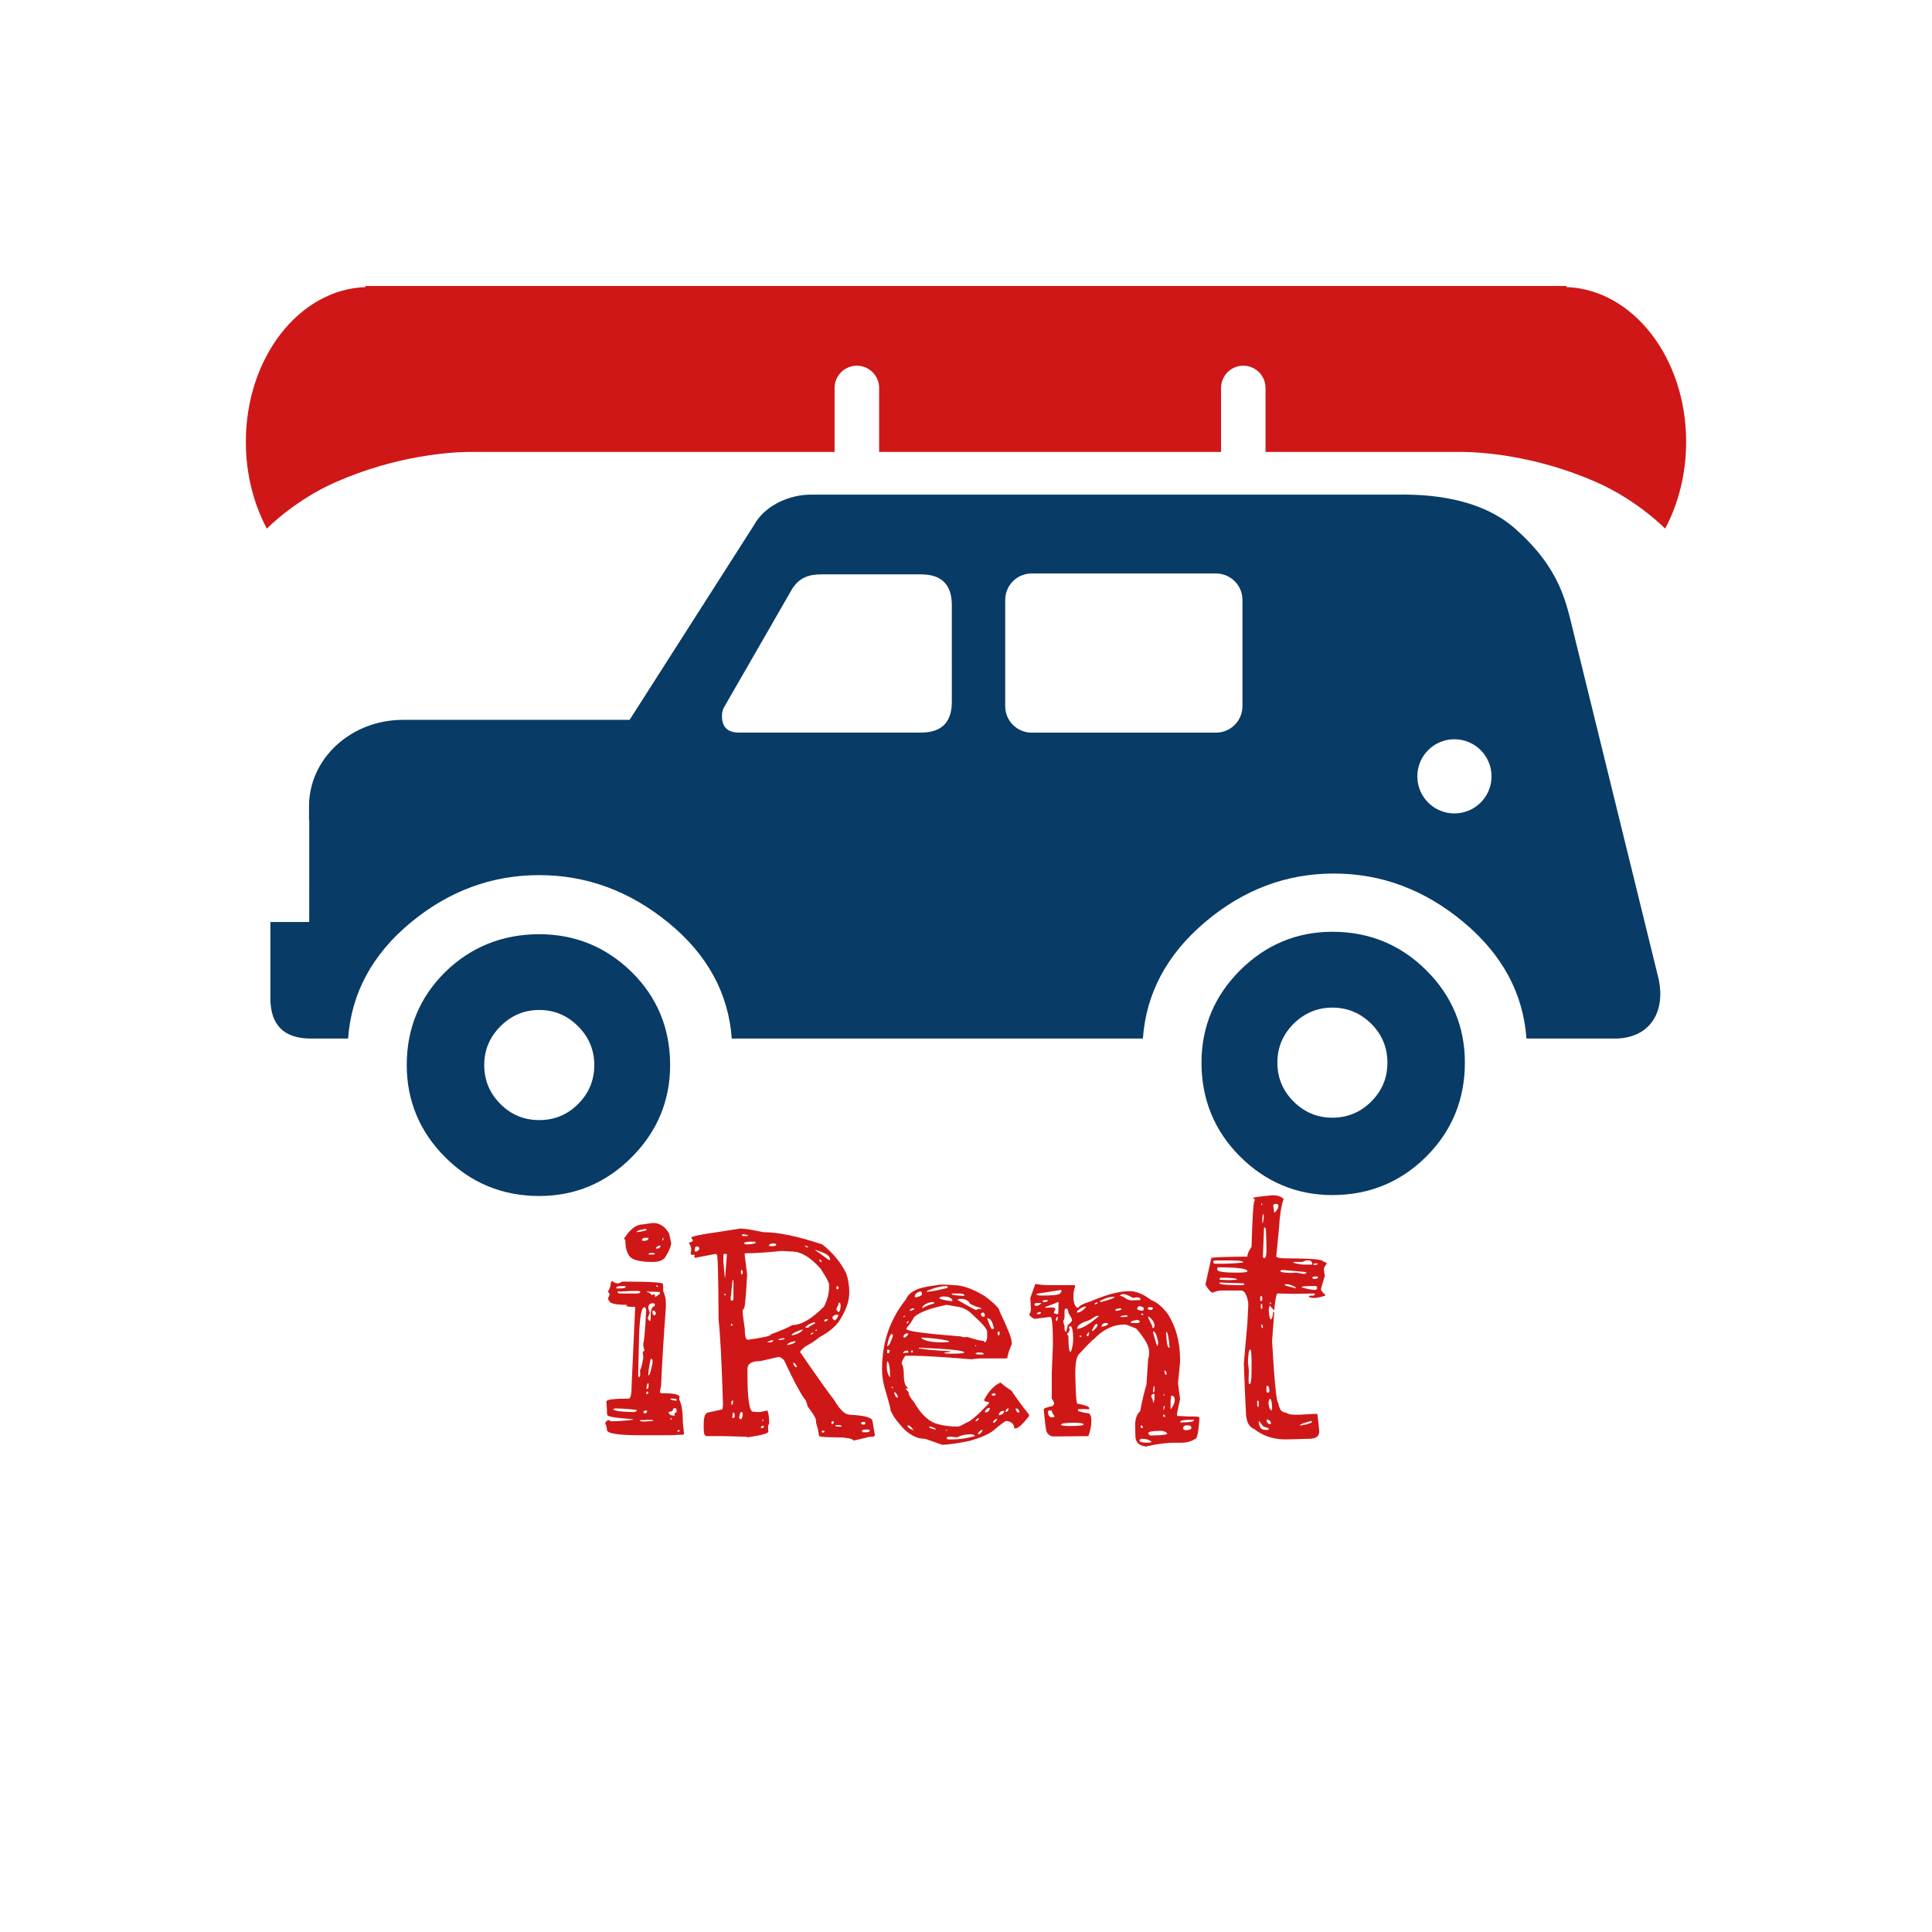 <svg xmlns="http://www.w3.org/2000/svg" width="512" height="512" style="overflow: visible;" viewBox="0 0 512 512" data-svgdocument="" id="_MHlP26Cn8fd3nMFVVlIDq" class="fl-svgdocument" x="0" y="0" xmlns:xlink="http://www.w3.org/1999/xlink"><defs id="_U79MORvUOnqXzOzcEUskH" transform="matrix(1.1, 0, 0, 1.1, -108.648, 76.987)" data-uid="o_ejghiajak_5"></defs><path id="_xjmEOXZU5kbPZ9J_e2sLk" d="M-254.381,292.651v-0.078h-41.062h-1.265h-41.061v0.078c-4.608,0.165-8.305,4.899-8.305,10.744   c0,2.231,0.539,4.307,1.459,6.027c0,0,1.906-1.968,4.79-3.235c4.271-1.873,8.019-2.077,9.261-2.092h25.365v-4.439   c0-0.853,0.694-1.547,1.546-1.547c0.853,0,1.547,0.694,1.547,1.547v4.439h5.398h1.265h17.076v-4.439   c0-0.853,0.691-1.547,1.544-1.547c0.853,0,1.544,0.694,1.544,1.547v4.439h13.695c1.237,0.015,4.989,0.219,9.255,2.092   c2.889,1.268,4.794,3.235,4.794,3.235c0.92-1.721,1.459-3.796,1.459-6.027C-246.075,297.551-249.778,292.817-254.381,292.651z" fill="#cf1717" transform="matrix(3.817, 0, 0, 3.817, 1386.117, -1040.968)" data-uid="o_ejghiajak_6"></path><g id="_7IblQVCN1HFjrArLGTdXZ" transform="matrix(1.584, 0, 0, 1.584, -281.148, -149.514)" data-uid="o_ejghiajak_7"><path id="_vgoG8qgrtfQJmT090aSPZ" d="M-265.552,340.326c-1.775-1.772-3.969-2.674-6.518-2.674c-2.475,0-4.631,0.901-6.408,2.674  c-1.778,1.772-2.679,3.926-2.679,6.409c0,2.556,0.9,4.748,2.679,6.521c1.777,1.772,3.935,2.674,6.408,2.674  c2.549,0,4.741-0.901,6.518-2.674c1.779-1.772,2.679-3.965,2.679-6.521C-262.873,344.252-263.771,342.097-265.552,340.326z   M-269.37,349.434c-0.753,0.749-1.649,1.125-2.699,1.125c-1.046,0-1.949-0.376-2.698-1.125s-1.123-1.647-1.123-2.698  c0-1.041,0.374-1.946,1.123-2.696c0.749-0.741,1.651-1.123,2.698-1.123c1.049,0,1.946,0.382,2.699,1.123  c0.75,0.75,1.119,1.655,1.119,2.696C-268.25,347.787-268.62,348.685-269.37,349.434z" fill="#083b66" transform="matrix(2.41, 0, 0, 2.41, 1056.098, -563.461)" data-uid="o_ejghiajak_8"></path><path id="_UKUGJy1SwHdqsc492iVvZ" d="M-320.725,340.49c-1.774-1.734-3.929-2.616-6.405-2.616c-2.549,0-4.744,0.882-6.522,2.616  c-1.778,1.75-2.679,3.924-2.679,6.465c0,2.477,0.901,4.636,2.676,6.408c1.776,1.78,3.972,2.684,6.525,2.684  c2.481,0,4.633-0.903,6.405-2.682c1.778-1.772,2.679-3.93,2.679-6.41C-318.047,344.411-318.949,342.235-320.725,340.49z   M-324.436,349.664c-0.747,0.749-1.647,1.113-2.694,1.113c-1.051,0-1.947-0.364-2.696-1.113c-0.749-0.752-1.126-1.648-1.126-2.709  c0-1.042,0.377-1.938,1.126-2.688c0.75-0.753,1.646-1.134,2.696-1.134c1.046,0,1.947,0.381,2.694,1.134  c0.75,0.75,1.125,1.646,1.125,2.688C-323.311,348.016-323.686,348.912-324.436,349.664z" fill="#083b66" transform="matrix(2.41, 0, 0, 2.41, 1056.1, -563.588)" data-uid="o_ejghiajak_9"></path><path id="_o7C0xAaNe3rT3om5-d-wY" d="M-249.509,340.761l-5.904-24.042c-0.535-2.146-0.894-4.479-4.077-7.296c-2.792-2.47-7.035-2.361-8.158-2.361h-40.728  c-1.504,0-3.22,0.752-3.969,2.146l-8.618,13.49h-15.736c-3.597,0-6.518,2.682-6.518,5.994v0.96h0.015c0,0.952,0,2.844,0,2.844  l-0.002,4.236h-2.696v5.284c0,1.866,0.936,2.807,2.812,2.807h2.583c0.225-3.144,1.669-5.825,4.324-8.035  c2.661-2.206,5.639-3.311,8.934-3.311c3.3,0,6.293,1.104,8.989,3.311c2.7,2.21,4.159,4.892,4.387,8.035h28.542  c0.221-3.144,1.667-5.843,4.323-8.091c2.661-2.248,5.637-3.365,8.934-3.365c3.298,0,6.29,1.117,8.991,3.365  c2.696,2.248,4.155,4.947,4.379,8.091h6.276C-250.047,344.73-249.081,342.907-249.509,340.761z M-298.593,321.444  c0,1.421-0.709,2.136-2.138,2.136h-12.655c-0.775,0-1.167-0.387-1.167-1.158c0-0.271,0.067-0.486,0.193-0.679l4.666-8.108  c0.498-0.801,1.15-1.037,2.05-1.037h6.912c1.428,0,2.138,0.714,2.138,2.132L-298.593,321.444L-298.593,321.444z M-278.418,321.745  c0,1.019-0.821,1.84-1.837,1.84h-12.795c-1.019,0-1.838-0.821-1.838-1.84v-7.371c0-1.018,0.82-1.837,1.838-1.837h12.795  c1.017,0,1.837,0.819,1.837,1.837V321.745z M-263.703,329.194c-1.424,0-2.575-1.149-2.575-2.573c0-1.425,1.151-2.576,2.575-2.576  c1.423,0,2.576,1.151,2.576,2.576C-261.127,328.045-262.28,329.194-263.703,329.194z" fill="#083b66" transform="matrix(2.41, 0, 0, 2.41, 1056.348, -562.877)" data-uid="o_ejghiajak_10"></path></g><path id="_xjtvd-YgT5-MwmX5HN6f_" fill="#cf1717" transform="matrix(0.808, 0, 0, 0.808, 256.317, 380.195)" text="iRent" text-anchor="middle" font-size="100" letter-spacing="0" side="left" offset="0.5" dx="0" dy="0" space="preserve" href="" font-family="Love Ya Like A Sister" font-scale="contain" x="0" y="0" data-fl-textpath="" font-weight="400" font-style="normal" data-uid="o_ejghiajak_11" d="M-106.441-68.95L-106.441-68.95L-103.121-69.43Q-99.711-69.43 -97.751-65.92L-97.751-65.92L-97.071-62.79Q-97.261-60.94 -99.221-57.91L-99.221-57.91Q-100.491-56.64 -103.121-56.64L-103.121-56.64Q-109.281-56.64 -110.741-58.5L-110.741-58.5Q-112.211-60.45 -112.111-63.96L-112.111-63.96Q-112.501-63.96 -112.501-64.16L-112.501-64.16L-112.501-64.36Q-109.571-68.95 -106.441-68.95ZM-108.401-66.5L-108.401-66.5L-108.401-66.41Q-105.081-66.8 -105.081-67.29L-105.081-67.29L-105.561-67.48Q-108.401-66.99 -108.401-66.5ZM-106.741-63.67L-106.741-63.67L-106.641-63.67L-106.051-63.57L-105.861-63.57Q-104.781-63.57 -104.491-64.36L-104.491-64.36L-104.591-64.55L-105.761-64.55Q-106.541-64.55 -106.741-63.67ZM-99.611-64.55L-99.711-64.55L-100.001-64.06L-100.001-63.67L-99.901-63.67L-99.611-64.06L-99.611-64.55ZM-102.051-61.33L-102.051-61.33L-102.051-61.04L-101.661-61.04Q-100.981-61.04 -100.581-61.72L-100.581-61.72L-100.581-62.01L-100.781-62.01Q-101.461-62.01 -102.051-61.33ZM-102.731-59.57L-104.201-59.57L-104.491-59.28L-104.491-59.08L-102.731-59.08L-102.441-59.28L-102.731-59.57ZM-116.801-50.1L-116.601-50.29L-116.311-50.29Q-115.531-49.61 -114.351-49.61L-114.351-49.61L-113.081-50.2Q-99.801-50.2 -99.801-49.41L-99.801-49.41L-99.711-48.73L-99.711-47.07Q-98.831-45.12 -98.831-43.36L-98.831-43.36L-98.831-41.8Q-100.001-25.88 -100.391-16.02L-100.391-16.02Q-100.581-15.43 -100.781-13.96L-100.781-13.96Q-100.681-13.57 -99.901-13.57L-99.901-13.57L-99.611-13.57Q-94.331-13.57 -94.331-12.3L-94.331-12.3L-94.431-12.11L-94.431-11.52Q-93.261-9.18 -93.261-4.1L-93.261-4.1L-92.871-0.2L-93.161 0L-97.461 0.2L-107.231 0.2Q-118.161 0.2 -118.161-1.56L-118.161-1.56Q-118.161-2.64 -118.751-3.71L-118.751-3.71Q-118.461-4.39 -117.771-4.79L-117.771-4.79L-117.481-4.79Q-117.091-4.39 -116.601-4.39L-116.601-4.39L-116.401-4.39Q-113.571-4.39 -109.671-4.88L-109.671-4.88L-109.671-5.08Q-118.061-5.66 -118.061-6.45L-118.061-6.45L-118.161-7.23L-118.161-8.3L-118.361-10.84Q-118.361-11.82 -111.031-11.82L-111.031-11.82Q-110.061-11.82 -110.061-16.21L-110.061-16.21L-108.891-41.89L-109.081-41.89Q-111.811-41.89 -111.811-42.29L-111.811-42.29Q-111.811-42.38 -111.521-42.58L-111.521-42.58Q-117.381-42.58 -117.381-43.95L-117.381-43.95Q-117.771-44.04 -117.771-44.73L-117.771-44.73L-117.281-45.9Q-117.281-46.29 -117.871-46.97L-117.871-46.97Q-117.091-47.75 -116.801-50.1L-116.801-50.1ZM-115.041-48.34L-115.041-48.34L-115.041-47.95L-114.551-47.95Q-112.011-47.95 -112.011-48.34L-112.011-48.34L-112.211-48.73L-112.501-48.73Q-115.041-48.73 -115.041-48.34ZM-101.461-48.73L-101.761-49.02L-102.051-48.73L-101.661-48.44L-101.461-48.44L-101.461-48.73ZM-112.891-46.97L-112.891-46.97L-114.651-46.97L-114.651-46.68Q-114.651-46.29 -113.281-46.29L-113.281-46.29L-112.211-46.29L-111.911-46.29L-108.691-46.29Q-107.231-46.29 -107.231-46.78L-107.231-46.78L-107.231-46.88Q-107.231-47.36 -112.891-46.97ZM-102.831-46.88L-104.201-46.88L-105.081-46.97L-105.081-46.78Q-104.391-46.78 -103.421-45.8L-103.421-45.8L-103.221-45.8Q-103.031-45.8 -103.031-46.09L-103.031-46.09L-102.831-46.09Q-102.441-46.09 -102.341-45.21L-102.341-45.21L-102.151-45.21L-100.781-46.19L-100.781-46.78L-102.831-46.88ZM-104.591-41.41L-104.591-41.41L-104.101-39.94L-104.781-38.18Q-104.391-37.3 -104.101-37.3L-104.101-37.3L-104.001-37.3L-103.811-37.89L-103.811-38.48Q-103.811-41.99 -102.731-41.99L-102.731-41.99L-102.441-42.38L-102.441-42.77L-102.731-43.07L-103.321-43.07Q-104.591-43.07 -104.591-41.41ZM-107.621-32.13L-107.621-32.13L-107.911-19.53Q-107.811-18.85 -107.621-18.85L-107.621-18.85Q-107.321-18.85 -107.231-19.73L-107.231-19.73L-107.321-21.19Q-106.831-21.68 -106.251-25.1L-106.251-25.1L-106.251-25.68L-106.441-27.05Q-105.861-27.54 -105.861-27.73L-105.861-27.73Q-106.251-28.81 -106.251-29.88L-106.251-29.88L-106.251-30.08Q-105.861-30.08 -105.271-41.02L-105.271-41.02Q-105.561-41.8 -105.861-41.8L-105.861-41.8Q-107.321-41.8 -107.621-32.13ZM-102.831-40.72L-102.831-40.72L-103.221-40.63L-103.221-40.04Q-103.221-39.45 -102.731-39.16L-102.731-39.16L-102.441-39.16L-102.151-39.55L-102.151-40.04Q-102.341-40.53 -102.831-40.72ZM-103.221-24.12L-103.321-24.8L-103.811-24.8Q-104.591-21.19 -104.591-19.43L-104.591-19.43L-104.491-19.43Q-104.001-19.43 -103.221-23.44L-103.221-23.44L-103.221-24.12ZM-105.171-15.63L-105.171-15.63L-105.171-14.94L-104.981-14.94Q-104.491-15.14 -104.491-16.11L-104.491-16.11L-104.491-16.8L-104.781-16.8Q-104.981-16.8 -105.171-15.63ZM-104.881-14.16L-104.981-14.16L-105.271-13.77L-105.271-13.28L-104.981-13.28L-104.591-13.57L-104.591-13.87L-104.881-14.16ZM-96.581-11.82L-97.171-11.82L-97.461-11.72Q-96.871-11.23 -95.311-11.13L-95.311-11.13L-95.311-11.43Q-95.311-11.82 -96.581-11.82L-96.581-11.82ZM-96.781-7.71L-96.781-7.71L-97.951-7.42Q-97.751-6.25 -96.191-6.25L-96.191-6.25L-95.901-6.25L-95.901-6.54L-96.091-6.84Q-96.091-6.93 -95.311-7.42L-95.311-7.42L-95.311-7.91Q-95.311-8.59 -95.701-8.69L-95.701-8.69L-96.091-8.69Q-96.391-8.59 -96.781-7.71ZM-115.431-8.59L-115.431-8.59L-116.111-8.4L-116.111-8.3Q-115.331-7.52 -110.061-7.42L-110.061-7.42L-109.371-7.42Q-108.591-7.42 -108.401-7.91L-108.401-7.91L-108.401-8.11Q-112.501-8.59 -115.431-8.59ZM-106.251-7.42L-106.251-7.42L-105.861-6.93Q-104.981-6.93 -104.981-7.91L-104.981-7.91L-105.471-7.91Q-106.051-7.91 -106.251-7.42ZM-96.871-5.47L-97.071-5.47L-97.361-5.08L-97.361-4.88L-97.171-4.88L-96.871-5.27L-96.871-5.47ZM-103.421-4.79L-104.591-4.88L-105.861-4.79L-107.231-4.79L-107.231-4.39L-105.861-4.3L-103.031-4.49L-103.031-4.79L-103.421-4.79ZM-94.431-1.56L-94.631-1.56L-95.021-1.27L-95.021-0.98L-94.431-0.98L-94.331-1.27L-94.431-1.56ZM-82.031-66.41L-82.031-66.41L-74.511-67.58L-74.221-67.58Q-72.461-67.58 -66.891-66.41L-66.891-66.41Q-59.571-66.41 -47.561-62.4L-47.561-62.4Q-42.381-58.4 -39.651-52.83L-39.651-52.83Q-38.671-49.8 -38.671-46.78L-38.671-46.78L-38.671-46.58Q-38.671-42.19 -42.281-36.82L-42.281-36.82Q-44.331-34.18 -48.531-31.93L-48.531-31.93Q-49.611-30.86 -53.221-28.81L-53.221-28.81Q-54.781-27.54 -54.781-27.05L-54.781-27.05Q-46.391-14.84 -43.551-11.23L-43.551-11.23Q-40.821-6.54 -38.481-6.54L-38.481-6.54Q-31.051-6.15 -31.051-4.39L-31.051-4.39L-30.271 0.2Q-30.471 0.68 -31.051 0.68L-31.051 0.68L-31.831 0.68L-37.211 1.95Q-37.991 0.88 -43.361 0.88L-43.361 0.88Q-48.631 0.88 -48.631 0.29L-48.631 0.29Q-48.731-1.17 -49.511-3.71L-49.511-3.71L-49.611-4.39L-49.611-4.79Q-49.611-5.66 -52.341-9.28L-52.341-9.28Q-52.831-11.43 -53.421-11.82L-53.421-11.82Q-55.661-14.94 -60.061-24.41L-60.061-24.41Q-61.131-25.49 -61.821-25.49L-61.821-25.49L-67.871-24.12Q-72.071-24.12 -72.071-21.58L-72.071-21.58L-72.071-19.92Q-72.071-7.52 -70.211-7.52L-70.211-7.52L-68.941-7.42L-67.871-7.42L-65.531-7.91Q-64.941-6.64 -64.941-3.71L-64.941-3.71L-65.331-2.73L-65.231-0.98Q-65.231-0.1 -72.071 0.88L-72.071 0.88L-72.361 0.68L-79.981 0.49L-85.451 0.49Q-86.421 0.49 -86.421-1.95L-86.421-1.95L-86.421-3.61Q-86.421-7.32 -84.671-7.32L-84.671-7.32L-80.271-8.3L-80.081-9.77Q-80.761-31.05 -81.541-37.7L-81.541-37.7Q-81.641-59.08 -82.131-59.08L-82.131-59.08L-82.521-59.28L-89.161-58.01L-89.551-58.11L-89.351-58.98L-90.531-58.98L-90.531-59.28L-90.721-59.28L-90.531-60.45L-90.531-61.04Q-90.531-61.62-91.311-62.99L-91.311-62.99Q-89.941-63.18 -89.941-63.77L-89.941-63.77L-90.531-64.55Q-90.531-65.23 -82.031-66.41ZM-73.241-65.72L-73.631-65.72L-73.921-65.43L-73.631-65.14L-71.971-65.14L-71.971-65.43L-73.241-65.72ZM-71.581-63.28Q-73.141-63.18 -73.141-62.79Q-73.141-62.4 -72.361-62.4L-72.361-62.4L-72.171-62.4Q-69.531-62.5 -69.331-62.99L-69.331-62.99L-69.631-63.28L-71.581-63.28ZM-65.041-62.01L-65.041-62.01L-64.651-61.82L-63.671-61.82Q-62.791-61.82 -62.601-62.3L-62.601-62.3Q-62.601-62.7 -63.771-62.7L-63.771-62.7Q-64.751-62.7 -65.041-62.01ZM-53.031-62.01L-53.031-62.01L-53.221-61.91L-53.221-61.82Q-52.831-61.43 -52.151-61.43L-52.151-61.43L-52.151-61.52Q-52.151-61.72 -53.031-62.01ZM-89.351-60.55L-89.351-60.55L-89.351-60.16L-89.061-60.06Q-88.381-60.06 -87.891-60.84L-87.891-60.84L-87.891-61.33L-88.281-61.72L-88.871-61.72Q-89.261-61.72 -89.351-60.55ZM-49.901-60.64L-49.901-60.64L-49.901-60.55Q-48.051-59.28 -45.311-57.23L-45.311-57.23L-45.021-57.23L-45.021-57.71Q-45.021-59.18 -49.901-60.64ZM-72.951-59.47L-72.951-59.47L-72.951-58.69L-72.171-52.44Q-72.751-42.29 -73.141-41.5L-73.141-41.5L-73.631-40.82L-73.631-39.65L-72.951-34.67Q-72.951-31.15 -71.971-31.15L-71.971-31.15L-71.781-31.15Q-64.351-32.13 -64.351-32.91L-64.351-32.91Q-59.371-34.77 -57.321-35.94L-57.321-35.94Q-53.031-35.94 -46.971-41.99L-46.971-41.99Q-45.311-45.31 -45.311-48.14L-45.311-48.14L-45.311-49.22Q-45.311-50.2 -48.051-54.39L-48.051-54.39Q-53.031-60.06 -57.521-60.06L-57.521-60.06L-60.841-60.25Q-68.651-59.47 -72.951-59.47ZM-79.001-59.28L-79.691-59.28L-79.981-58.98L-79.981-56.84L-79.491-51.46L-79.391-51.46L-78.811-59.08L-79.001-59.28ZM-48.141-57.42L-48.341-57.42L-48.531-57.13L-48.051-56.64L-47.751-56.64L-47.751-56.84L-48.141-57.42ZM-73.921-54L-74.121-54L-74.221-53.61L-74.221-53.22Q-74.121-52.54 -73.921-52.54L-73.921-52.54L-73.631-52.83L-73.631-53.61L-73.921-54ZM-76.951-50.78L-76.951-50.78L-77.641-44.24L-77.341-43.95L-76.951-43.95L-76.661-44.34L-76.661-49.51Q-76.661-50.78 -76.951-50.78ZM-42.481-48.73L-42.581-48.73L-42.871-48.54L-42.871-47.85L-42.581-47.66L-42.481-47.66L-42.191-47.95L-42.191-48.34L-42.481-48.73ZM-79.201-45.9L-79.391-46.19L-79.691-46.19L-79.691-45.9L-79.391-45.7L-79.201-45.7L-79.201-45.9ZM-41.891-43.26L-41.891-43.26L-42.191-43.26L-42.191-42.77L-42.871-41.31L-42.871-40.92L-42.281-40.23Q-41.601-40.23 -41.501-42.29L-41.501-42.29Q-41.601-43.26 -41.891-43.26ZM-44.241-38.38L-44.241-38.38Q-44.141-37.89 -43.551-37.5L-43.551-37.5L-43.361-37.5Q-42.281-38.38 -42.281-39.26L-42.281-39.26L-42.481-39.36Q-43.851-39.36 -44.241-38.38ZM-46.871-37.4L-46.871-37.4L-46.871-37.11L-46.481-37.11Q-45.701-37.4 -45.701-37.89L-45.701-37.89L-46.001-37.89Q-46.681-37.89 -46.871-37.4ZM-53.031-35.35L-53.031-35.35L-53.031-35.06L-52.151-35.06Q-51.661-35.64 -50.001-36.43L-50.001-36.43L-49.901-36.52L-49.901-36.82Q-51.271-36.82 -53.031-35.35ZM-76.951-36.04L-77.251-36.43L-77.541-36.04L-77.541-35.94L-77.251-35.64L-76.951-35.94L-76.951-36.04ZM-57.521-32.81L-57.521-32.81L-57.521-32.52Q-54.781-33.11 -53.911-34.38L-53.911-34.38L-53.911-34.47L-54.101-34.47Q-56.931-33.59 -57.521-32.81ZM-49.321-34.47L-49.511-34.47L-49.801-34.28L-49.801-34.08L-49.321-34.08L-49.321-34.47ZM-51.371-32.91L-51.371-32.91L-51.271-32.81L-51.171-32.81L-50.491-33.2L-50.491-33.5L-50.581-33.5Q-51.271-33.3 -51.371-32.91ZM-61.911-31.15L-61.911-31.15L-61.911-31.05L-61.231-31.05Q-59.861-31.25 -59.861-31.45L-59.861-31.45L-60.061-31.64L-60.251-31.64Q-61.911-31.45 -61.911-31.15ZM-65.531-30.37L-65.531-30.37L-65.531-30.27L-65.231-30.27Q-63.671-30.27 -63.671-30.76L-63.671-30.76L-63.671-30.96L-63.961-30.96Q-64.451-30.96 -65.531-30.37ZM-59.081-29.49L-59.081-29.49L-58.891-29.39L-58.791-29.39Q-56.351-29.98 -56.351-30.47L-56.351-30.47L-56.441-30.66L-56.541-30.66Q-58.591-30.27 -59.081-29.49ZM-57.031-23.63L-57.031-23.63L-57.031-23.54Q-57.031-22.75 -56.251-22.17L-56.251-22.17L-55.861-22.17L-55.861-22.36Q-56.541-23.63 -57.031-23.63ZM-76.851-11.23L-76.951-11.23L-77.341-10.84L-77.341-9.86L-76.951-9.86L-76.761-10.84L-76.851-11.23ZM-74.801-5.57L-74.801-5.57L-74.801-5.47L-74.411-5.08L-74.221-5.08Q-73.831-5.08 -73.631-6.45L-73.631-6.45L-73.631-6.84L-73.831-7.42L-74.121-7.42Q-74.511-7.42 -74.801-5.57ZM-76.661-7.23L-76.661-7.23L-76.851-7.23L-77.051-5.57L-77.051-5.47L-76.661-5.47L-76.271-5.76L-76.271-6.15Q-76.271-7.13 -76.661-7.23ZM-66.801-4.88L-67.091-4.88L-67.191-4.79L-67.191-4.39L-67.091-4.39L-66.801-4.79L-66.801-4.88ZM-43.751-4.39L-44.241-4.39L-44.631-3.91L-44.241-3.42L-44.141-3.42L-43.751-3.91L-43.751-4.39ZM-34.761-3.91L-34.761-3.91L-34.761-3.42L-34.181-3.32L-33.691-3.32L-33.401-3.61L-33.401-3.91L-33.691-4.2L-34.081-4.2Q-34.761-4.1 -34.761-3.91ZM-67.671-2.25L-67.671-2.25L-67.481-2.15L-67.091-2.15L-66.701-2.44L-66.701-2.64L-66.891-2.93Q-67.671-2.93 -67.671-2.25ZM-42.191-3.13L-42.191-3.13L-43.261-3.13L-43.261-3.03L-42.871-2.64L-41.211-2.64L-41.211-2.73Q-41.311-3.13 -42.191-3.13ZM-34.571-1.27L-34.571-1.27L-34.281-0.78L-33.011-0.78Q-32.131-0.78 -31.931-1.27L-31.931-1.27Q-31.931-1.66 -32.711-1.66L-32.711-1.66L-33.791-1.66Q-34.571-1.46 -34.571-1.27ZM-46.871-1.27L-47.561-1.27L-47.751-1.07Q-47.751-0.68 -47.261-0.68L-47.261-0.68L-46.781-0.88L-46.871-1.27ZM-4.297-49.02L-4.297-49.02Q-0.197-49.02  5.663-45.51L 5.663-45.51Q 10.643-41.8  10.643-40.43L 10.643-40.43Q 14.553-32.23  14.553-30.57L 14.553-30.57L 14.653-29.79Q 13.183-26.37  13.183-25.1L 13.183-25.1L 12.593-25L 4.293-25Q 3.123-25  1.463-24.71L 1.463-24.71Q-12.597-25.88 -18.257-25.88L-18.257-25.88L-20.317-25.88Q-21.487-24.12 -21.487-23.34L-21.487-23.34Q-20.797-22.27 -20.797-19.92L-20.797-19.92Q-20.797-16.21 -19.627-15.53L-19.627-15.53L-19.527-15.04L-19.527-14.94L-20.117-15.23L-20.117-14.94L-19.237-13.96Q-19.237-12.7 -17.477-10.74L-17.477-10.74Q-14.257-5.08 -10.447-3.71L-10.447-3.71Q-7.227-2.64 -3.127-2.64L-3.127-2.64Q-2.437-2.64 -0.297-3.91L-0.297-3.91Q 1.463-4.3  7.133-10.25L 7.133-10.25L 7.133-10.55Q 7.133-10.74  5.763-10.94L 5.763-10.94L 5.563-11.43Q 7.813-15.72  10.933-17.09L 10.933-17.09Q 11.813-16.21  14.553-14.36L 14.553-14.36Q 16.703-11.04  20.313-6.54L 20.313-6.54L 20.313-6.15Q 17.183-2.05  15.823-2.05L 15.823-2.05L 15.433-2.05Q 15.433-4.2  12.793-4.49L 12.793-4.49Q 12.303-4.49  8.493-1.27L 8.493-1.27Q 6.253 0.49  0.783 2.05L 0.783 2.05Q-5.567 3.32 -8.207 3.32L-8.207 3.32L-13.767 1.37Q-18.457 1.37 -22.367-3.71L-22.367-3.71Q-24.027-5.47 -25.097-7.91L-25.097-7.91Q-25.097-8.69 -27.247-16.02L-27.247-16.02Q-27.927-18.85 -27.927-21.48L-27.927-21.48L-27.927-21.58Q-27.927-34.57 -20.117-44.34L-20.117-44.34Q-19.137-46.78 -15.627-47.95L-15.627-47.95Q-13.277-48.63 -9.957-49.02L-9.957-49.02Q-9.087-49.41 -4.297-49.02ZM-13.087-47.17L-13.277-46.97L-13.277-46.88L-13.087-46.88Q-11.527-46.88 -7.227-47.95L-7.227-47.95Q-6.347-48.05 -6.347-48.44L-6.347-48.44L-6.637-48.73L-6.737-48.73Q-9.567-48.73 -13.087-47.17L-13.087-47.17ZM-17.187-45.31L-17.187-45.31L-17.187-45.21L-16.897-45.02L-16.797-45.02Q-14.847-45.51 -14.847-46L-14.847-46L-14.847-46.58L-15.237-46.97L-15.427-46.97Q-17.187-46.39 -17.187-45.31ZM-2.147-46.29L-2.147-46.29L-5.077-46.29L-5.077-46.09Q-5.077-45.7 -1.077-45.51L-1.077-45.51L-0.977-45.51L-0.977-45.9Q-0.977-46.09 -2.147-46.29ZM-9.087-44.82L-9.087-44.82L-9.087-44.73Q-9.087-44.34 -5.077-43.75L-5.077-43.75L-4.887-43.85L-4.887-44.24Q-5.667-45.31 -7.517-45.31L-7.517-45.31L-7.817-45.31Q-9.087-45.21 -9.087-44.82ZM-3.127-44.24L-3.127-44.24L-3.127-44.14Q 2.443-40.92  2.833-40.92L 2.833-40.92L 2.933-40.92L 3.903-41.31L 4.493-41.11L 4.593-41.31L 4.593-41.41Q 4.203-41.7  2.933-41.99L 2.933-41.99L 0.973-42.87Q 0.193-44.53 -2.147-44.53L-2.147-44.53L-2.437-44.53Q-3.127-44.43 -3.127-44.24ZM-14.747-41.41L-14.747-41.41Q-13.767-42.19 -10.837-43.07L-10.837-43.07L-10.837-43.26L-10.937-43.46L-11.917-43.46Q-14.747-42.68 -14.747-41.41ZM-19.917-34.96L-19.917-34.96L-19.917-34.67Q-19.917-33.59 -2.147-32.23L-2.147-32.23L-1.167-31.93L 0.093-32.03Q 4.003-30.76  5.373-30.76L 5.373-30.76Q 5.373-30.47  5.953-30.27L 5.953-30.27Q 6.543-31.15  6.543-31.93L 6.543-31.93L 6.543-33.79Q 6.543-35.06  1.663-39.45L 1.663-39.45Q-0.587-41.7 -3.417-41.99L-3.417-41.99L-6.737-42.58Q-14.847-40.92 -17.387-38.57L-17.387-38.57Q-18.457-36.52 -19.917-34.96ZM-18.847-40.82L-18.847-40.82L-18.847-40.63L-18.657-40.63Q-17.387-40.92 -17.387-41.31L-17.387-41.31L-17.387-41.41L-17.867-41.41Q-18.357-41.41 -18.847-40.82ZM 4.493-39.45L 4.493-39.45Q 4.683-38.67  5.373-38.67L 5.373-38.67L 5.563-38.67L 5.763-38.96L 5.763-39.55L 5.373-40.04Q 4.493-40.04  4.493-39.45ZM-20.317-38.96L-20.707-38.96L-20.897-38.67L-20.897-38.57L-20.707-38.57L-20.317-38.87L-20.317-38.96ZM 7.133-37.99L 6.933-38.18L 6.543-38.18Q 7.613-34.96  8.103-34.67L 8.103-34.67L 8.493-34.67L 8.793-34.86Q 8.003-37.99  7.133-37.99L 7.133-37.99ZM-19.827-36.43L-19.827-36.43Q-19.237-36.52 -19.237-37.21L-19.237-37.21L-19.237-37.3Q-19.827-37.11 -19.827-36.43ZM 10.543-33.79L 10.253-33.79L 9.963-33.59L 9.963-32.91L 10.253-32.52Q 10.643-32.62  10.643-33.2L 10.643-33.2L 10.643-33.59L 10.543-33.79ZM-20.897-32.42L-20.897-32.42L-20.897-32.03L-20.707-31.84L-20.507-31.84Q-19.827-32.13 -19.337-32.91L-19.337-32.91L-19.337-33.2L-19.827-33.2Q-20.407-33.2 -20.897-32.42ZM-24.907-33.01L-24.907-33.01Q-25.687-32.23 -26.267-29.1L-26.267-29.1L-26.077-29.1Q-25.487-29.1 -24.317-32.52L-24.317-32.52Q-24.507-33.01 -24.907-33.01ZM-14.937-31.84L-14.937-31.84L-14.937-31.54Q-13.087-30.27 -8.207-30.27L-8.207-30.27L-7.327-30.27L-6.057-30.37L-6.057-30.76Q-10.057-31.64 -14.937-31.84ZM 2.933-29L 2.933-29.3L 2.633-29.3L 2.633-29L 2.933-29ZM-15.917-28.52L-15.917-28.52L-15.917-28.32Q-13.967-27.83 -5.567-27.34L-5.567-27.34L-5.567-27.25L-5.567-27.15L-7.617-26.86Q-7.617-26.56 -5.077-26.56L-5.077-26.56Q-0.977-26.56 -0.977-26.95L-0.977-26.95Q-0.977-27.93 -15.917-28.52ZM-25.387-27.64L-25.777-27.83L-26.267-27.83L-26.267-27.25Q-26.267-26.66 -25.977-26.66L-25.977-26.66Q-25.487-26.66 -25.387-27.64L-25.387-27.64ZM-17.867-27.54L-17.867-27.64L-18.357-27.54L-18.357-26.95L-17.867-26.95L-17.867-27.34L-17.867-27.54ZM-20.997-26.86L-20.997-26.86L-20.997-26.76L-20.897-26.76L-19.237-26.95L-19.237-27.15L-19.527-27.54L-19.827-27.54Q-20.707-27.54 -20.997-26.86ZM 2.733-26.66L 2.733-26.66Q 2.733-26.27  4.493-26.27L 4.493-26.27L 5.373-26.37L 5.373-26.56Q 5.373-26.95  3.513-26.95L 3.513-26.95Q 2.733-26.76  2.733-26.66ZM-26.267-24.12L-26.267-24.12L-26.267-23.83L-26.267-23.73Q-26.367-23.44 -26.367-22.36L-26.367-22.36L-26.367-21.97Q-26.367-20.21 -25.387-18.85L-25.387-18.85L-25.297-18.85Q-25.297-23.54 -26.267-24.12ZM-24.317-15.43L-24.507-15.63L-24.807-15.63L-24.807-15.43L-24.507-15.23L-24.317-15.23L-24.317-15.43ZM-23.827-13.96L-23.827-13.96L-23.927-13.87L-23.927-13.67Q-23.537-12.11 -22.757-12.11L-22.757-12.11L-22.757-12.21L-22.757-12.4Q-22.757-13.18 -23.827-13.96ZM 8.003-13.09L 8.003-13.09L 8.203-12.79L 8.693-12.79Q 9.273-12.79  9.373-13.18L 9.373-13.18L 8.983-13.57L 8.883-13.57Q 8.203-13.57  8.003-13.09ZM 5.763-7.42L 5.763-7.42L 5.953-7.32L 6.053-7.32Q 7.133-7.32  7.423-8.59L 7.423-8.59L 7.423-8.79Q 6.343-8.79  5.763-7.42ZM 12.593-7.62L 12.593-7.62L 12.693-7.52L 12.993-7.52Q 13.573-7.91  13.573-8.59L 13.573-8.59L 13.283-8.59Q 12.593-8.2  12.593-7.62ZM 16.013-8.59L 16.013-8.59L 15.913-8.59L 15.913-8.4Q 16.213-7.23  16.793-7.23L 16.793-7.23L 16.893-7.23L 17.093-7.42L 17.093-7.52Q 16.893-8.59  16.013-8.59ZM 10.353-6.54L 10.353-6.54L 10.643-6.35Q 12.113-6.84  12.113-7.62L 12.113-7.62L 12.113-7.81L 12.013-7.81Q 10.643-7.81  10.353-6.54ZM 2.733-4.39L 2.733-4.39L 2.933-4.39Q 3.713-4.69  3.813-5.37L 3.813-5.37L 3.713-5.47Q 2.733-4.88  2.733-4.39ZM 8.493-3.91L 8.493-3.91L 8.883-3.91Q 9.863-4.79  9.863-5.18L 9.863-5.18L 9.763-5.18Q 8.493-4.79  8.493-3.91ZM-19.237-3.03L-19.237-3.03L-19.527-3.03L-19.527-2.64Q-19.337-2.15 -17.867-1.56L-17.867-1.56L-17.477-1.27Q-18.557-2.93 -19.237-3.03ZM-12.407-2.64L-12.407-2.64L-12.497-2.64L-12.497-2.54Q-12.497-2.15 -10.447-1.66L-10.447-1.66L-10.347-1.76L-10.347-1.95Q-11.617-2.64 -12.407-2.64ZM-6.637-1.27L-6.637-1.56L-6.937-1.56L-6.937-1.27L-6.637-1.27ZM 3.513-0.1L 3.513-0.1Q 4.493-0.1  5.083-1.56L 5.083-1.56L 4.783-1.56Q 3.513-0.88  3.513-0.1ZM-3.317 0.88L-3.317 0.88L-5.367 0.68L-5.757 0.68Q-6.637 0.68 -6.737 1.07L-6.737 1.07L-6.737 1.27L-6.347 1.56L-4.587 1.56Q-1.567 1.56  2.543 0.49L 2.543 0.49Q 2.343-0.1  1.363-0.1L 1.363-0.1L 0.883-0.1Q-1.467-0.1 -3.317 0.88ZM 20.701-44.82L 22.261-49.22L 22.461-49.41Q 24.711-49.02  27.151-49.02L 27.151-49.02L 35.151-49.02L 35.451-48.73Q 34.861-46.97  34.861-46L 34.861-46L 34.861-44.34Q 35.251-41.6  36.421-41.6L 36.421-41.6Q 37.011-42.68  40.331-43.65L 40.331-43.65Q 48.241-47.07  53.221-47.07L 53.221-47.07Q 56.541-47.07  60.351-44.14L 60.351-44.14Q 63.181-43.07  65.821-39.55L 65.821-39.55Q 69.821-33.2  69.821-24.61L 69.821-24.61L 69.821-23.83L 69.141-16.8L 69.821-11.72L 68.851-7.13L 68.851-6.93L 68.851-6.15L 72.561-5.96L 74.221-5.96Q 75.881-5.96  76.171-5.66L 76.171-5.66Q 75.781 1.46  74.711 1.46L 74.711 1.46Q 72.751 2.64  70.511 2.64L 70.511 2.64L 68.461 2.64Q 63.771 2.64  58.591 3.91L 58.591 3.91Q 55.171 3.42  55.171 0.49L 55.171 0.49L 55.081-3.03Q 55.081-6.25  56.741-7.71L 56.741-7.71Q 57.621-12.5  58.791-16.41L 58.791-16.41L 59.371-25.1Q 59.671-25.1  59.671-27.25L 59.671-27.25Q 59.671-29.88  55.471-34.77L 55.471-34.77Q 52.241-36.13  51.761-36.13L 51.761-36.13Q 46.091-36.13  41.601-31.35L 41.601-31.35Q 41.211-31.35  36.821-26.56L 36.821-26.56Q 35.451-25.49  35.451-20.02L 35.451-20.02Q 35.641-10.16  36.131-10.16L 36.131-10.16Q 40.041-9.47  40.041-8.69L 40.041-8.69L 40.041-8.3L 37.891-8.4L 36.331-8.3L 36.331-7.91Q 36.331-7.52  40.041-6.93L 40.041-6.93Q 40.721-6.25  40.721-4.69L 40.721-4.69L 40.721-4.49Q 40.721-2.15  39.741 0.49L 39.741 0.49L 28.421 0.59Q 26.761 0.59  25.981-1.07L 25.981-1.07Q 25.581-2.93  25.101-8.3L 25.101-8.3Q 25.101-8.79  28.031-9.38L 28.031-9.38L 28.511-10.06L 28.511-10.16Q 28.511-10.74  27.731-11.82L 27.731-11.82L 27.731-14.84L 27.731-20.41L 28.121-29.39Q 28.121-38.57  27.341-38.57L 27.341-38.57L 26.851-38.57L 22.261-37.99Q 21.581-37.99 20.411-39.16L 20.411-39.16L 20.411-39.55Q 20.901-40.33 20.901-41.21L 20.901-41.21L 20.701-44.82ZM 30.761-47.27L 30.761-47.46L 22.751-46.19L 22.751-46Q 22.751-45.7  24.221-45.61L 24.221-45.61Q 30.571-45.61  30.571-46.48L 30.571-46.48L 30.961-47.07L 30.961-47.27L 30.761-47.27ZM 50.191-45.61L 50.191-45.61L 50.191-45.51Q 50.881-45.51  52.541-44.34L 52.541-44.34L 53.611-44.04L 56.741-44.14L 56.831-44.34L 56.831-44.43Q 56.741-45.02  55.761-45.02L 55.761-45.02L 55.371-45.02L 54.391-44.82Q 52.241-46.09  51.271-46.09L 51.271-46.09Q 50.391-46.09  50.191-45.61ZM 43.551-43.85L 43.551-43.85L 43.551-43.75L 43.751-43.46Q 48.341-44.63  48.341-45.21L 48.341-45.21L 48.141-45.21Q 45.991-45.21  43.551-43.85ZM 24.711-43.75L 24.711-43.75L 25.001-43.46L 25.191-43.46Q 26.461-43.55  26.461-44.04L 26.461-44.04L 25.981-44.14Q 24.711-44.14  24.711-43.75ZM 25.681-41.89L 25.581-41.8L 25.581-41.6L 27.441-41.7L 27.731-41.7Q 28.711-41.7  28.901-41.21L 28.901-41.21L 28.901-40.92Q 28.421-40.43  28.421-39.94L 28.421-39.94Q 28.901-39.55  29.591-39.55L 29.591-39.55Q 29.881-39.55  29.881-39.94L 29.881-39.94L 29.981-43.16L 29.881-43.46L 29.591-43.46Q 29.001-43.07  25.681-41.89L 25.681-41.89ZM 41.801-42.87L 41.801-42.87L 41.891-42.77L 41.891-42.68Q 42.771-42.97  42.771-43.16L 42.771-43.16L 42.771-43.36L 42.581-43.36Q 41.801-43.16  41.801-42.87ZM 22.071-42.77L 22.071-42.77L 22.071-42.68Q 22.071-42.38  22.561-42.19L 22.561-42.19Q 23.341-42.19  24.321-43.07L 24.321-43.07L 24.321-43.16L 22.751-43.16Q 22.071-43.07  22.071-42.77ZM 55.761-41.21L 55.761-41.21Q 55.761-40.82  57.521-40.63L 57.521-40.63Q 57.911-40.92  57.911-41.41Q 57.911-41.89  56.351-42.19L 56.351-42.19Q 55.761-41.8  55.761-41.21ZM 36.031-40.43L 36.031-40.43L 36.031-40.04Q 37.401-40.04  38.961-41.8L 38.961-41.8L 38.961-41.89L 38.871-41.99L 38.771-41.99Q 37.601-41.99  36.031-40.43ZM 59.961-41.8L 59.471-41.8L 59.181-41.41Q 59.371-40.92  59.961-40.92L 59.961-40.92L 60.451-40.92L 60.941-41.31L 60.941-41.41Q 60.841-41.8  59.961-41.8L 59.961-41.8ZM 48.631-40.82L 48.631-40.82L 48.631-40.63L 49.121-40.63Q 50.581-40.82  50.581-41.21L 50.581-41.21L 50.581-41.41L 49.901-41.41Q 48.631-41.31  48.631-40.82ZM 32.621-41.31L 32.621-41.31L 32.131-41.31L 31.931-40.72L 31.931-38.96Q 31.931-37.79  31.541-37.4L 31.541-37.4L 31.541-36.91L 31.931-35.55L 31.931-34.77Q 31.931-33.98  32.421-33.69L 32.421-33.69Q 32.521-33.69  33.011-35.94L 33.011-35.94Q 34.371-37.01  34.371-37.6L 34.371-37.6Q 34.371-38.09  33.301-39.75L 33.301-39.75Q 33.011-41.31  32.621-41.31ZM 22.851-39.75L 22.851-39.75L 22.851-39.55L 23.831-39.55L 24.221-39.94L 24.221-40.04L 23.731-40.23Q 22.851-39.94  22.851-39.75ZM 57.621-39.16L 57.811-39.45L 57.231-39.75L 57.031-39.55L 57.031-39.45L 57.521-39.16L 57.621-39.16ZM 50.291-38.77L 50.291-38.77L 50.491-38.57L 50.581-38.57Q 52.731-38.57  52.731-38.96L 52.731-38.96L 51.951-39.16Q 50.291-38.96  50.291-38.77ZM 36.131-34.96L 36.131-34.96L 36.131-34.67Q 38.671-34.96  43.161-38.87L 43.161-38.87L 43.161-38.96L 42.581-38.96Q 42.191-38.96  40.231-37.6L 40.231-37.6Q 36.131-36.33  36.131-34.96ZM 59.471-38.77L 59.471-38.77L 59.371-38.77L 59.371-38.48Q 59.371-38.18  60.641-35.74L 60.641-35.74Q 60.641-34.96  61.031-34.96L 61.031-34.96L 61.421-35.35L 61.421-35.74Q 61.421-37.3  59.471-38.77ZM 29.101-37.6L 29.101-37.6L 29.301-37.3L 29.491-37.3L 29.781-38.57L 29.491-38.57Q 29.201-38.57  29.101-37.6ZM 53.711-36.91L 53.711-36.91L 53.711-36.62L 56.151-36.62L 56.541-36.91L 56.541-37.3L 56.051-37.6L 55.571-37.6Q 53.711-37.3  53.711-36.91ZM 44.041-35.35L 44.041-35.35Q 46.191-35.74  46.191-36.43L 46.191-36.43L 45.901-36.62L 45.601-36.62Q 44.141-36.62  44.041-35.35ZM 40.921-34.18L 40.921-34.18L 40.921-33.98L 41.211-33.98Q 42.771-35.25  42.771-36.13L 42.771-36.13L 42.581-36.13L 42.581-36.33Q 41.801-36.33  40.921-34.18ZM 33.401-35.16L 33.401-35.16L 33.591-34.57Q 33.591-33.79  32.711-33.01L 32.711-33.01Q 33.201-32.52  33.201-32.03L 33.201-32.03Q 33.201-27.15  33.891-27.15L 33.891-27.15L 33.981-27.15Q 34.761-28.91  34.761-31.74L 34.761-31.74Q 34.671-35.35  33.891-35.55L 33.891-35.55L 33.691-35.55Q 33.401-35.55  33.401-35.16ZM 60.941-33.89L 60.941-33.89L 60.941-33.59Q 62.111-29.2  62.401-29L 62.401-29L 62.601-29.69L 62.601-30.57Q 61.911-33.89  60.941-33.89ZM 65.331-33.69L 65.331-33.69L 65.231-33.69Q 65.431-28.52  66.211-28.52L 66.211-28.52L 66.401-28.52Q 65.921-33.69  65.331-33.69ZM 40.041-33.5L 39.741-33.5L 39.161-32.71L 39.161-32.52L 39.261-32.32L 39.741-32.32L 40.041-33.5ZM 37.211-32.52L 37.011-32.52L 36.821-32.32L 37.011-32.03L 37.401-32.03L 37.401-32.32L 37.211-32.52ZM 64.651-21L 64.651-21L 64.651-20.9L 64.941-19.73L 65.431-19.73Q 65.331-21  64.651-21ZM 60.941-13.96L 60.941-13.96L 61.031-13.87L 61.131-13.87Q 61.421-13.87  61.421-14.84L 61.421-14.84L 61.421-16.02Q 61.031-16.02  60.941-13.96ZM 60.351-12.4L 60.351-12.4Q 60.941-11.72  60.941-10.55L 60.941-10.55L 61.131-10.55L 61.421-11.72L 61.421-13.38Q 60.351-13.38  60.351-12.4ZM 64.651-12.79L 64.651-13.28L 64.451-13.28L 64.451-12.79L 64.651-12.79ZM 66.891-12.79L 66.891-12.79L 66.701-10.84L 66.701-8.4L 66.801-8.4Q 68.071-9.96  68.071-11.33L 68.071-11.33L 68.071-11.43Q 68.071-12.79  66.891-12.79ZM 64.351-8.3L 64.351-8.3L 64.351-8.11L 64.451-8.11L 64.841-9.18L 64.841-9.38L 64.651-9.38Q 64.351-9.38  64.351-8.3ZM 27.731-7.91L 26.661-7.91L 26.461-7.52L 26.461-7.42Q 26.661-5.66  27.731-5.66L 27.731-5.66L 28.321-5.66L 28.611-5.96L 28.611-6.15Q 27.731-7.23  27.731-7.91L 27.731-7.91ZM 64.941-6.15L 64.651-6.54L 64.261-6.54L 64.261-6.15L 64.651-5.76L 64.941-5.96L 64.941-6.15ZM 69.921-4.3L 69.921-4.3L 69.921-4Q 74.321-4  74.321-4.69L 74.321-4.69L 74.321-4.88L 72.951-4.88Q 69.921-4.79  69.921-4.3ZM 30.761-3.32L 30.761-3.32Q 30.761-2.83  33.301-2.83L 33.301-2.83Q 38.181-2.83  38.181-3.32L 38.181-3.32Q 38.181-3.91  34.861-3.91L 34.861-3.91Q 31.151-3.91  30.761-3.32ZM 57.621-2.54L 57.231-3.03L 56.931-3.03L 56.931-2.44L 57.231-2.15L 57.521-2.15L 57.621-2.44L 57.621-2.54ZM 70.801-2.25L 70.801-2.25L 70.801-1.95Q 70.991-1.46  71.681-1.46L 71.681-1.46Q 73.241-1.46  73.531-2.15L 73.531-2.15L 73.531-2.44Q 73.341-3.03  72.461-3.03L 72.461-3.03L 71.971-3.03Q 70.991-3.03  70.801-2.25ZM 59.371-0.49L 59.371-0.49Q 59.671 0.29  60.351 0.29L 60.351 0.29Q 65.621 0.2  65.621-0.39L 65.621-0.39Q 64.941-1.27  63.181-1.27L 63.181-1.27Q 59.371-1.17  59.371-0.49ZM 57.321 1.37L 56.931 1.37L 56.541 1.76L 56.541 1.95Q 56.541 2.64  59.181 2.64L 59.181 2.64L 59.671 2.64L 60.451 2.44L 60.451 2.34Q 59.471 1.37  57.321 1.37L 57.321 1.37ZM 100.297-78.52L 100.297-78.52Q 102.437-78.52  103.807-77.34L 103.807-77.34Q 102.637-74.22  102.247-67.48L 102.247-67.48L 101.367-58.5Q 101.367-57.81  105.277-57.81L 105.277-57.81Q 116.797-57.81  116.797-56.74L 116.797-56.74Q 117.287-56.74  117.967-56.15L 117.967-56.15Q 116.997-54.88  116.997-54.3L 116.997-54.3L 116.997-54L 117.287-52.05L 116.017-47.75Q 116.017-47.07  117.477-45.8L 117.477-45.8L 117.477-45.61Q 115.137-44.82  113.677-44.82L 113.677-44.82Q 112.107-44.92  112.107-45.31L 112.107-45.31L 112.107-45.51L 112.987-45.61L 113.677-45.61L 114.067-46L 114.067-46.19L 113.677-46.29L 107.127-46.19L 101.757-46.29Q 101.267-46.29  100.687-40.82L 100.687-40.82L 100.587-40.82L 99.217-42.38L 98.927-41.31L 98.927-40.72Q 99.027-37.99  99.607-37.79L 99.607-37.79Q 99.997-37.79  100.297-39.55L 100.297-39.55L 100.297-40.23L 100.587-40.23L 100.687-39.94L 99.997-30.57Q 101.177-10.35  102.047-10.35L 102.047-10.35Q 102.537-7.23  104.497-7.23L 104.497-7.23Q 105.567-6.54  107.127-6.54L 107.127-6.54L 108.887-6.54L 114.747-6.84Q 114.937-6.84  115.427-1.66L 115.427-1.66Q 115.627-0.1  114.797 0.63Q 113.967 1.37  112.017 1.37L 112.017 1.37L 104.497 1.56Q 98.337 1.56  94.137-1.86L 94.137-1.86Q 91.407-2.83  91.407-7.71L 91.407-7.71Q 91.207-10.35  90.727-23.34L 90.727-23.34L 91.897-36.62L 92.187-42.38L 92.187-43.16Q 91.507-47.27  89.847-47.27L 89.847-47.27L 86.917-47.27L 83.497-47.27Q 82.027-47.27  80.567-46.58L 80.567-46.58Q 79.587-46.68  78.127-49.22L 78.127-49.22L 80.077-57.91Q 80.077-58.3  91.897-58.4L 91.897-58.4Q 91.897-59.67  93.267-61.62L 93.267-61.62Q 93.657-76.86  94.337-76.86L 94.337-76.86L 94.337-77.15Q 94.337-77.34  93.847-77.34L 93.847-77.34L 93.847-77.64Q 93.847-77.93  100.297-78.52ZM 96.777-75.68L 96.587-75.88L 96.487-75.88L 96.487-75.29L 96.777-75.29L 96.777-75.68ZM 101.757-75.68L 100.777-75.68L 100.387-75.29L 100.387-75.1L 100.687-72.85L 100.877-72.85Q 102.047-74.02  102.047-74.9L 102.047-74.9L 102.047-75.29L 101.757-75.68ZM 97.267-71.09L 97.267-72.07L 96.977-72.36Q 96.777-71.39  96.777-69.82L 96.777-69.82L 96.777-69.43L 96.977-69.43L 97.267-71.09ZM 97.557-67.97L 97.557-67.97L 97.367-67.97L 96.977-58.3L 96.977-58.2L 97.267-57.91L 97.457-57.91Q 98.147-57.91  98.147-60.35L 98.147-60.35L 98.147-62.6L 97.947-67.38Q 97.757-67.97  97.557-67.97ZM 80.667-56.74L 80.667-56.74Q 80.667-56.05  81.547-56.05L 81.547-56.05L 83.007-56.05Q 87.017-56.05  90.427-56.45L 90.427-56.45L 90.427-56.64Q 90.427-57.13  85.647-57.13L 85.647-57.13L 81.547-57.13Q 80.667-57.13  80.667-56.74ZM 112.107-57.13L 111.137-57.13L 109.867-56.64L 108.687-56.64L 107.027-56.64L 107.027-56.35Q 109.177-55.76  110.747-55.76L 110.747-55.76L 112.987-55.76Q 113.187-55.76  113.187-56.05L 113.187-56.05Q 112.987-57.13  112.107-57.13L 112.107-57.13ZM 114.937-56.15L 113.867-56.15L 113.577-55.96L 113.577-55.76L 113.867-55.66Q 114.847-55.66  114.937-56.05L 114.937-56.05L 114.937-56.15ZM 83.297-54.88L 82.227-54.88L 82.027-54.69L 82.027-54.1Q 82.027-53.13  88.577-53.13L 88.577-53.13Q 91.897-53.13  91.897-53.61L 91.897-53.61Q 91.897-54.79  83.297-54.88L 83.297-54.88ZM 103.707-54L 103.027-54L 102.737-53.71L 102.737-53.61Q 102.737-53.13  106.247-53.03L 106.247-53.03L 107.907-53.13L 110.157-52.73L 110.547-52.73Q 111.227-52.73  111.227-53.32L 111.227-53.32L 111.137-53.32L 103.707-54ZM 114.847-51.86L 113.577-51.86L 113.187-51.46L 113.187-51.37L 113.577-51.07L 114.067-51.07Q 114.937-51.07  115.137-51.66L 115.137-51.66L 114.847-51.86ZM 83.987-51.46L 83.107-51.46L 82.717-51.17Q 82.717-50.78  83.207-50.78L 83.207-50.78L 85.647-50.68L 88.277-50.78L 88.377-50.88L 88.377-51.07Q 87.207-51.46  83.987-51.46L 83.987-51.46ZM 90.917-49.32L 90.727-49.61L 82.717-49.9L 82.717-49.71Q 82.717-49.02  90.137-49.02L 90.137-49.02L 90.917-49.22L 90.917-49.32ZM 104.687-49.32L 104.687-49.32L 104.197-49.32L 104.197-49.02Q 104.297-48.83  107.617-48.05L 107.617-48.05L 107.817-48.05L 107.817-48.24Q 106.247-49.32  104.687-49.32ZM 109.667-48.34L 109.667-48.34Q 112.307-47.46  114.357-47.46L 114.357-47.46L 114.747-47.85L 114.747-48.44L 114.457-48.73L 112.307-48.73Q 109.667-48.73  109.667-48.34ZM 96.097-44.82L 96.097-44.82L 96.097-44.04L 96.387-43.75Q 96.777-43.85  96.777-44.43L 96.777-44.43L 96.777-44.82L 96.587-45.51L 96.487-45.51Q 96.097-45.41  96.097-44.82ZM 99.707-42.77L 99.707-43.07L 99.217-43.46L 99.217-43.16L 99.607-42.77L 99.707-42.77ZM 96.777-42.68L 96.587-42.87L 96.387-42.87L 96.287-42.38L 96.287-41.89L 96.387-41.31L 96.777-41.31L 96.777-42.19L 96.777-42.68ZM 96.977-35.35L 96.777-36.13L 96.487-36.13L 96.487-35.35L 96.777-34.96L 96.977-34.96L 96.977-35.35ZM 92.087-23.73L 92.087-23.73L 92.387-21L 92.287-17.58L 92.387-16.6L 92.677-16.6Q 93.267-16.6  93.267-21.19L 93.267-21.19L 93.267-23.44Q 93.267-27.93  92.867-27.93L 92.867-27.93Q 92.187-27.93  92.087-23.73ZM 98.437-16.02L 98.437-16.02L 98.247-16.02L 98.147-15.33L 98.147-14.55Q 98.147-13.87  98.537-13.77L 98.537-13.77L 98.727-13.77Q 99.117-13.87  99.117-14.45L 99.117-14.45Q 99.027-16.02  98.437-16.02ZM 99.217-11.82L 99.217-11.82L 98.827-10.74Q 98.827-8.5  99.807-7.91L 99.807-7.91L 99.997-8.3L 99.997-9.18Q 99.907-11.62  99.217-11.82ZM 95.607-10.94L 95.407-11.13L 95.117-11.13L 95.117-9.67L 95.317-9.08L 95.407-9.08L 95.607-9.28L 95.607-10.94ZM 98.247-4.98L 98.247-4.98L 98.247-4.88L 98.247-4.3Q 98.337-3.91  98.927-3.52L 98.927-3.52L 99.607-3.52L 99.607-3.71Q 99.607-4.79  98.247-4.98ZM 109.087-3.03L 109.087-3.03L 109.477-3.03Q 113.087-3.61  113.087-4.3L 113.087-4.3L 112.887-4.49Q 109.087-3.52  109.087-3.03ZM 97.167-2.64L 95.797-4.39L 95.607-4.39L 95.607-4Q 95.897-1.56  97.757-1.56L 97.757-1.56L 98.727-1.56L 98.927-1.86L 98.927-1.95Q 98.927-2.15  97.167-2.64L 97.167-2.64Z"></path></svg>